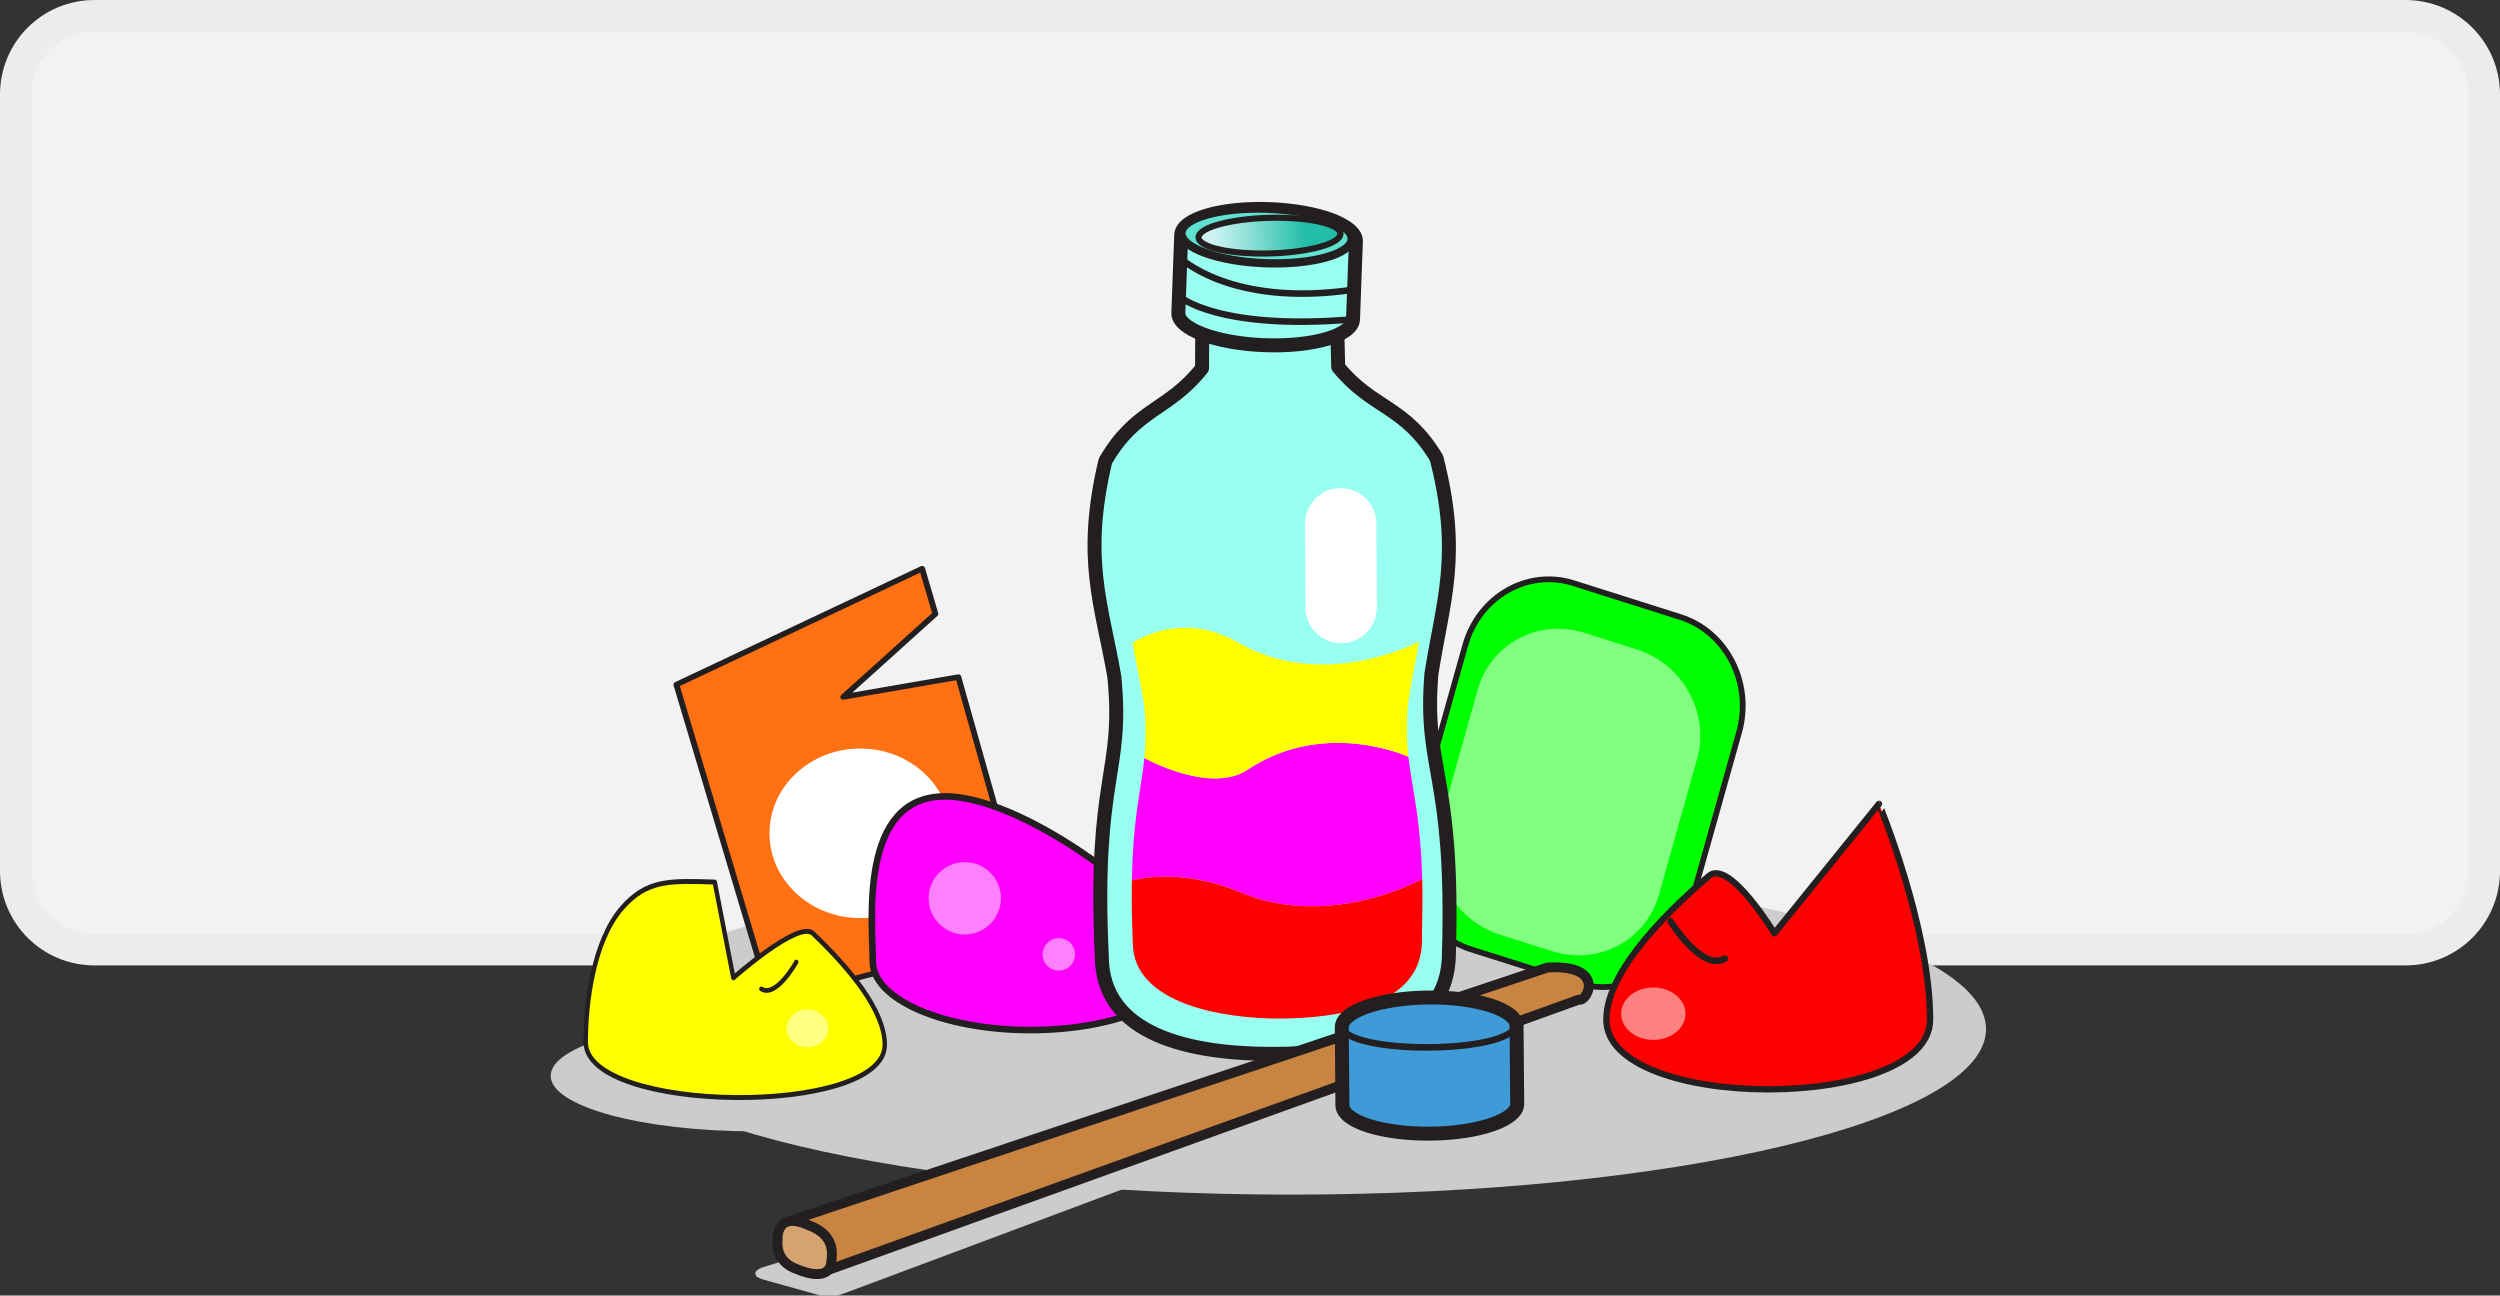 <?xml version="1.0" encoding="UTF-8" standalone="no"?> <svg xmlns:dc="http://purl.org/dc/elements/1.1/" xmlns:cc="http://creativecommons.org/ns#" xmlns:rdf="http://www.w3.org/1999/02/22-rdf-syntax-ns#" xmlns:svg="http://www.w3.org/2000/svg" xmlns="http://www.w3.org/2000/svg" xmlns:xlink="http://www.w3.org/1999/xlink" xmlns:sodipodi="http://sodipodi.sourceforge.net/DTD/sodipodi-0.dtd" xmlns:inkscape="http://www.inkscape.org/namespaces/inkscape" id="svg309" version="1.1" viewBox="0 0 215.209 111.524" height="111.524mm" width="215.209mm" sodipodi:docname="03 - Get your stick ready.svg" inkscape:version="0.92.4 (f8dce91, 2019-08-02)" inkscape:export-filename="/home/russs/Documents/GEA NextCloud/Vision Ecobrick Source Files/Graphics/How to Ecobrick/03 - Get your stick ready - 1000px.png" inkscape:export-xdpi="75" inkscape:export-ydpi="75"><rect x="0" y="0" width="215.209" height="111.524" fill="#333333" stroke="none"/><defs id="defs303"><linearGradient y2="-671.518" x2="1938.123" y1="-643.28" x1="1938.069" gradientTransform="matrix(0.977,0,0,1,75.973,1117.857)" gradientUnits="userSpaceOnUse" id="linearGradient5148" xlink:href="#linearGradient22576-3"></linearGradient><linearGradient id="linearGradient22576-3"><stop id="stop22572" offset="0" style="stop-color:#23bea8;stop-opacity:1"></stop><stop id="stop22574" offset="1" style="stop-color:#d1f4f4;stop-opacity:0.98"></stop></linearGradient></defs><g transform="translate(1.771,-167.756)" id="layer1"><path id="rect21275" d="M 6.368,169.112 H 205.299 c 3.758,0 6.783,3.025 6.783,6.783 v 66.829 c 0,3.758 -3.025,6.783 -6.783,6.783 H 6.368 c -3.758,0 -6.783,-3.025 -6.783,-6.783 v -66.829 c 0,-3.758 3.025,-6.783 6.783,-6.783 z" style="opacity:1;fill:#f2f2f2;fill-opacity:1;stroke:#ececec;stroke-width:2.712;stroke-miterlimit:4;stroke-dasharray:none;stroke-opacity:1" inkscape:connector-curvature="0"></path><g id="g4991-1" transform="matrix(1.645,0,0,1.645,-320.691,122.931)"><path id="path20456-2" d="m 413.632,2267.763 -7.827,2.429 c -2.592,1.192 -0.894,1.604 0.359,2.097 l 17.268,4.812 c 1.548,0.839 4.255,0.486 6.952,-0.522 l 90.851,-33.977 -26.924,-6.923" style="fill:#cccccc;fill-opacity:1;stroke:#cccccc;stroke-width:1.539px;stroke-linecap:butt;stroke-linejoin:miter;stroke-opacity:1" transform="matrix(0.172,0,0,0.172,163.965,-296.759)" inkscape:connector-curvature="0"></path><path style="fill:#cccccc" id="path12548-5-93" d="m 778.122,2196.857 c 0,27.814 -94.694,50.368 -211.5,50.368 -116.806,0 -211.5,-22.554 -211.5,-50.368 0,-27.814 94.694,-50.369 211.5,-50.369 116.806,0 211.5,22.555 211.5,50.369 z" transform="matrix(0.172,0,0,0.172,163.965,-296.759)" inkscape:connector-curvature="0"></path><g id="g12564-3-1" transform="matrix(0.172,0,0,0.172,163.965,-296.759)"><path style="fill:#00ff00;stroke:#231f20;stroke-width:1.749;stroke-linecap:round;stroke-linejoin:round;stroke-miterlimit:10" id="path12550-5-9" d="m 686.873,2163.956 c -4.187,14.909 -18.955,23.389 -32.985,18.939 l -32.516,-10.312 c -14.03,-4.449 -22.009,-20.143 -17.822,-35.053 l 16.116,-57.387 c 4.187,-14.907 18.954,-23.386 32.985,-18.938 l 32.516,10.312 c 14.03,4.45 22.009,20.143 17.822,35.051 z" stroke-miterlimit="10" inkscape:connector-curvature="0"></path><path style="opacity:0.5;fill:#ffffff;stroke-width:0.874" id="path12552-6-4" d="m 678.623,2155.959 c -3.921,13.96 -18.473,21.669 -32.503,17.221 l -15.913,-5.047 c -14.03,-4.449 -22.225,-19.374 -18.304,-33.335 l 11.585,-41.25 c 3.921,-13.961 18.472,-21.672 32.503,-17.223 l 15.913,5.048 c 14.029,4.449 22.225,19.374 18.304,33.334 z" inkscape:connector-curvature="0"></path><polygon transform="matrix(0.893,0,0,0.834,52.278,362.899)" style="fill:#ff7113;fill-opacity:1;stroke:#231f20;stroke-width:2;stroke-linecap:round;stroke-linejoin:round;stroke-miterlimit:10" id="polygon12554-2-7" points="423.476,2077.841 462.677,2070.59 487.265,2163.81 398.789,2188.521 366.619,2073.336 450.34,2031.044 454.862,2047.542 " stroke-miterlimit="10"></polygon><ellipse ry="25.793" rx="27.61" style="fill:#ffffff;stroke-width:0.863" id="circle12556-9-8" cy="2137.298" cx="435.606"></ellipse><path style="fill:#ff00ff;stroke:#231f20;stroke-width:2;stroke-linecap:round;stroke-linejoin:round;stroke-miterlimit:10" id="path12558-1-4" d="m 535.411,2176.289 c 0,11.529 -21.49,20.877 -48,20.877 -26.509,0 -48,-9.348 -48,-20.877 0,-11.531 -4.509,-50.221 22,-50.221 26.51,0 74,38.69 74,50.221 z" stroke-miterlimit="10" inkscape:connector-curvature="0"></path><path style="opacity:0.5;fill:#ffffff" id="path12560-2-5" d="m 478.411,2157.07 c 0,6.074 -4.925,11 -11,11 v 0 c -6.075,0 -11,-4.926 -11,-11 v 0 c 0,-6.076 4.925,-11 11,-11 v 0 c 6.075,0 11,4.924 11,11 z" inkscape:connector-curvature="0"></path><path style="opacity:0.5;fill:#ffffff" id="path12562-7-0" d="m 500.959,2174.129 c 0,2.729 -2.213,4.941 -4.941,4.941 v 0 c -2.729,0 -4.942,-2.213 -4.942,-4.941 v 0 c 0,-2.729 2.212,-4.941 4.942,-4.941 v 0 c 2.729,0 4.941,2.212 4.941,4.941 z" inkscape:connector-curvature="0"></path></g><g transform="matrix(0.172,0,0,0.172,163.965,-296.759)" id="g4138_106_-9-3"><path style="fill:#99fff0" id="path12566-3-6" d="m 609.392,2088.754 c 3.486,-22.313 9.14,-35.932 1.549,-65.601 -9.537,-15.976 -19.482,-14.932 -29.919,-27.722 -0.17,-7.741 -0.373,-14.813 -0.449,-23.084 -0.065,-6.53 -7.062,-7.063 -14.453,-6.884 l -0.005,-0.124 c -0.459,0.072 -0.949,0.125 -1.452,0.168 -1.56,0.053 -3.121,0.119 -4.62,0.152 -1.502,-0.01 -3.063,-0.045 -4.625,-0.068 -0.5,-0.037 -0.992,-0.078 -1.449,-0.145 l -0.001,0.124 c -7.402,-0.045 -14.385,0.613 -14.333,7.144 0.069,8.27 -0.007,15.34 -0.037,23.089 -10.202,12.976 -20.172,12.11 -29.421,28.246 -7.051,29.807 -1.154,43.313 2.73,65.564 2.955,29.702 -6.367,30.041 -3.809,85.038 0,24.254 27.357,29.754 51.795,29.754 24.438,0 53.827,-4.75 53.827,-30.697 1.574,-55.032 -7.753,-55.208 -5.328,-84.954 z" inkscape:connector-curvature="0"></path><path style="fill:none;stroke:#231f20;stroke-width:4.252;stroke-linecap:round;stroke-linejoin:round;stroke-miterlimit:10" id="path12568-6-10" d="m 609.392,2088.754 c 3.486,-22.313 9.14,-35.932 1.549,-65.601 -9.537,-15.976 -19.482,-14.932 -29.919,-27.722 -0.17,-7.741 -0.373,-14.813 -0.449,-23.084 -0.065,-6.53 -7.062,-7.063 -14.453,-6.884 l -0.005,-0.124 c -0.459,0.072 -0.949,0.125 -1.452,0.168 -1.56,0.053 -3.121,0.119 -4.62,0.152 -1.502,-0.01 -3.063,-0.045 -4.625,-0.068 -0.5,-0.037 -0.992,-0.078 -1.449,-0.145 l -0.001,0.124 c -7.402,-0.045 -14.385,0.613 -14.333,7.144 0.069,8.27 -0.007,15.34 -0.037,23.089 -10.202,12.976 -20.172,12.11 -29.421,28.246 -7.051,29.807 -1.154,43.313 2.73,65.564 2.955,29.702 -6.367,30.041 -3.809,85.038 0,24.254 27.357,29.754 51.795,29.754 24.438,0 53.827,-4.75 53.827,-30.697 1.574,-55.032 -7.753,-55.208 -5.328,-84.954 z" stroke-miterlimit="10" inkscape:connector-curvature="0"></path><g id="g12576-0-6"><path style="fill:#ff00ff" id="path12570-6-3" d="m 606.581,2151.229 c -0.473,-16.984 -2.489,-25.161 -3.704,-33.408 -0.182,-1.258 -0.353,-2.521 -0.491,-3.814 0,0 -25.411,-11.744 -48.927,3.94 -11.413,7.612 -31.415,-3.563 -31.415,-3.563 -0.132,1.295 -0.279,2.562 -0.451,3.822 -1.129,8.257 -3.057,16.452 -3.351,33.44 0,0 14.199,-4.291 33.039,3.621 27.352,11.491 55.3,-4.038 55.3,-4.038 z" inkscape:connector-curvature="0"></path><path style="fill:#ffff00" id="path12572-2-2" d="m 553.458,2117.946 c 23.516,-15.685 48.927,-3.94 48.927,-3.94 -0.496,-4.605 -0.65,-9.628 -0.079,-16.492 1.063,-6.796 2.342,-12.658 3.273,-18.524 0,0 -28.735,15.45 -55.076,0.257 -17.68,-10.197 -32.027,0.154 -32.027,0.154 0.995,5.861 2.339,11.705 3.47,18.493 0.643,6.86 0.541,11.886 0.097,16.49 0,0 20.003,11.175 31.415,3.562 z" inkscape:connector-curvature="0"></path><path style="fill:#ff0000" id="path12574-6-0" d="m 606.612,2152.803 c -0.007,-0.522 -0.023,-1.063 -0.031,-1.574 0,0 -27.948,15.529 -55.3,4.039 -18.84,-7.912 -33.039,-3.621 -33.039,-3.621 -0.008,0.512 -0.01,1.051 -0.017,1.578 -0.053,4.981 0.025,10.656 0.301,17.297 0,18.885 28.032,23.135 44.272,23.135 18.018,0 43.697,-3.75 43.697,-23.548 0.058,-6.647 0.218,-12.324 0.117,-17.306 z" inkscape:connector-curvature="0"></path></g><path style="fill:#ffffff" id="path12578-1-6" d="m 592.774,2068.557 c 0.033,5.994 -4.797,10.876 -10.787,10.91 v 0 c -5.993,0.033 -10.876,-4.795 -10.914,-10.79 l -0.143,-25.488 c -0.032,-5.992 4.797,-10.878 10.787,-10.914 v 0 c 5.996,-0.031 10.876,4.8 10.912,10.792 z" inkscape:connector-curvature="0"></path><path style="fill:#99fff0;stroke:#231f20;stroke-width:4.252;stroke-miterlimit:10" id="path12580-8-1" d="m 585.528,1980.922 0.877,-23.695 c 0.181,-4.887 -11.568,-9.291 -26.244,-9.835 -14.675,-0.544 -26.717,2.979 -26.898,7.866 l -0.877,23.695 c -0.182,4.893 11.567,9.296 26.242,9.838 14.676,0.546 26.719,-2.977 26.9,-7.869 z" stroke-miterlimit="10" inkscape:connector-curvature="0"></path><ellipse transform="matrix(-0.039,0.999,-0.999,-0.036,0,0)" stroke-miterlimit="10" cx="1934.63" cy="-635.306" rx="8.296" ry="25.927" id="ellipse22570-7-5" style="fill:#5fe2cf;fill-opacity:1;stroke:#231f20;stroke-width:2.523;stroke-miterlimit:10"></ellipse><ellipse style="fill:url(#linearGradient5148);fill-opacity:1;stroke:#231f20;stroke-width:1.86;stroke-miterlimit:10" id="ellipse12582-9-54" ry="21.58" rx="5.416" cy="463.568" cx="1970.409" stroke-miterlimit="10" transform="matrix(0.049,0.999,1,-0.028,0,0)"></ellipse><path style="fill:none;stroke:#231f20;stroke-width:2;stroke-miterlimit:10" id="path12588-2-7" d="m 532.608,1961.983 c 0,0 15.427,15.391 52.846,9.955" stroke-miterlimit="10" inkscape:connector-curvature="0"></path><path style="fill:none;stroke:#231f20;stroke-width:2;stroke-miterlimit:10" id="path12590-3-6" d="m 532.573,1973.897 c 0,0 11.68,10.543 52.955,7.025" stroke-miterlimit="10" inkscape:connector-curvature="0"></path></g><ellipse style="opacity:1;fill:#cccccc;fill-opacity:1;stroke:none;stroke-width:0.428;stroke-miterlimit:4;stroke-dasharray:none;stroke-opacity:1" id="path4795-5" cx="233.364" cy="83.547" rx="10.674" ry="2.906"></ellipse><g transform="matrix(0.172,0,0,0.172,163.778,-296.385)" id="g12605-7-69"><path style="fill:#c98441;stroke:#231f20;stroke-width:3.003;stroke-linecap:round;stroke-linejoin:round;stroke-miterlimit:10" id="path12595-5-37" d="m 645.775,2175.964 -231.202,77.317 12.337,14.715 228.415,-82.276 c 2.461,0.994 8.64,-10.793 -9.55,-9.756 z" stroke-miterlimit="10" inkscape:connector-curvature="0"></path><path style="fill:#d6a370;fill-opacity:1;stroke:#231f20;stroke-width:3.003;stroke-linecap:round;stroke-linejoin:round;stroke-miterlimit:10" id="path12597-9-4" d="m 427.845,2265.817 c -0.941,6.409 -10.496,1.866 -10.496,1.866 0,0 -6.516,-1.732 -5.786,-8.927 0,0 -0.729,-9.017 9.547,-4.337 7.628,2.841 7.224,8.065 6.735,11.398 z" stroke-miterlimit="10" inkscape:connector-curvature="0"></path><path style="fill:#ff0000;stroke:#231f20;stroke-width:1.929;stroke-linecap:round;stroke-linejoin:round;stroke-miterlimit:10" id="path12599-2-5" d="m 762.183,2191.823 c 0,28.26 -98.482,28.26 -98.482,0 0,-13.378 15.176,-29.955 31.162,-43.706 6.212,-5.345 19.954,17.427 19.954,17.427 l 31.829,-39.389 c -9.7e-4,0 15.538,37.409 15.538,65.668 z" stroke-miterlimit="10" inkscape:connector-curvature="0"></path><ellipse style="opacity:0.5;fill:#ffffff" id="ellipse12601-2-2" ry="7.979" rx="9.781" cy="2190.009" cx="677.978"></ellipse><path style="fill:none;stroke:#231f20;stroke-width:2;stroke-linecap:round;stroke-linejoin:round;stroke-miterlimit:10" id="path12603-8-54" d="m 683.204,2161.863 c 0,0 9.513,15.404 16.513,11.404" stroke-miterlimit="10" inkscape:connector-curvature="0"></path><g transform="matrix(0.898,0,0,1,50.785,12.308)" id="g20454-7"><path stroke-miterlimit="10" d="m 336.731,2186.344 c 0,21.925 101.322,22.769 101.322,0.845 0,-10.379 -11.854,-23.24 -24.34,-33.908 -4.852,-4.147 -26.952,13.52 -26.952,13.52 l -6.318,-29.151 c -15.196,-0.45 -23.003,-0.75 -31.388,7.876 -9.775,10.055 -12.323,29.018 -12.323,40.819 z" id="path12599-2-7-4" style="fill:#ffff00;fill-opacity:1;stroke:#231f20;stroke-width:1.501;stroke-linecap:round;stroke-linejoin:round;stroke-miterlimit:10" inkscape:connector-curvature="0"></path><ellipse cx="-411.837" cy="2182.18" rx="7.024" ry="5.73" id="ellipse12601-2-3-43" style="opacity:0.5;fill:#ffffff;stroke-width:0.718" transform="scale(-1,1)"></ellipse><path stroke-miterlimit="10" d="m 408.084,2161.966 c 0,0 -6.832,11.062 -11.859,8.19" id="path12603-8-6-0" style="fill:none;stroke:#231f20;stroke-width:1.436;stroke-linecap:round;stroke-linejoin:round;stroke-miterlimit:10" inkscape:connector-curvature="0"></path></g></g><g transform="matrix(0.172,0,0,0.172,191.871,-293.992)" id="g1453-1"><path stroke-miterlimit="10" d="m 473.24,2203.518 -0.192,-23.71 c -0.04,-4.89 -11.976,-8.761 -26.661,-8.642 -14.684,0.118 -26.555,4.181 -26.516,9.07 l 0.192,23.711 c 0.039,4.896 11.975,8.766 26.659,8.645 14.686,-0.116 26.557,-4.179 26.518,-9.074 z" id="path12584-2-49" style="fill:#3f9ad8;stroke:#231f20;stroke-width:4.252;stroke-miterlimit:10" inkscape:connector-curvature="0"></path><path stroke-miterlimit="10" d="m 419.871,2180.236 c 2.339,8.143 48.839,8.143 52.72,0" id="path12586-0-2" style="fill:none;stroke:#231f20;stroke-width:2;stroke-linecap:round;stroke-linejoin:round;stroke-miterlimit:10" inkscape:connector-curvature="0"></path></g></g></g></svg> 